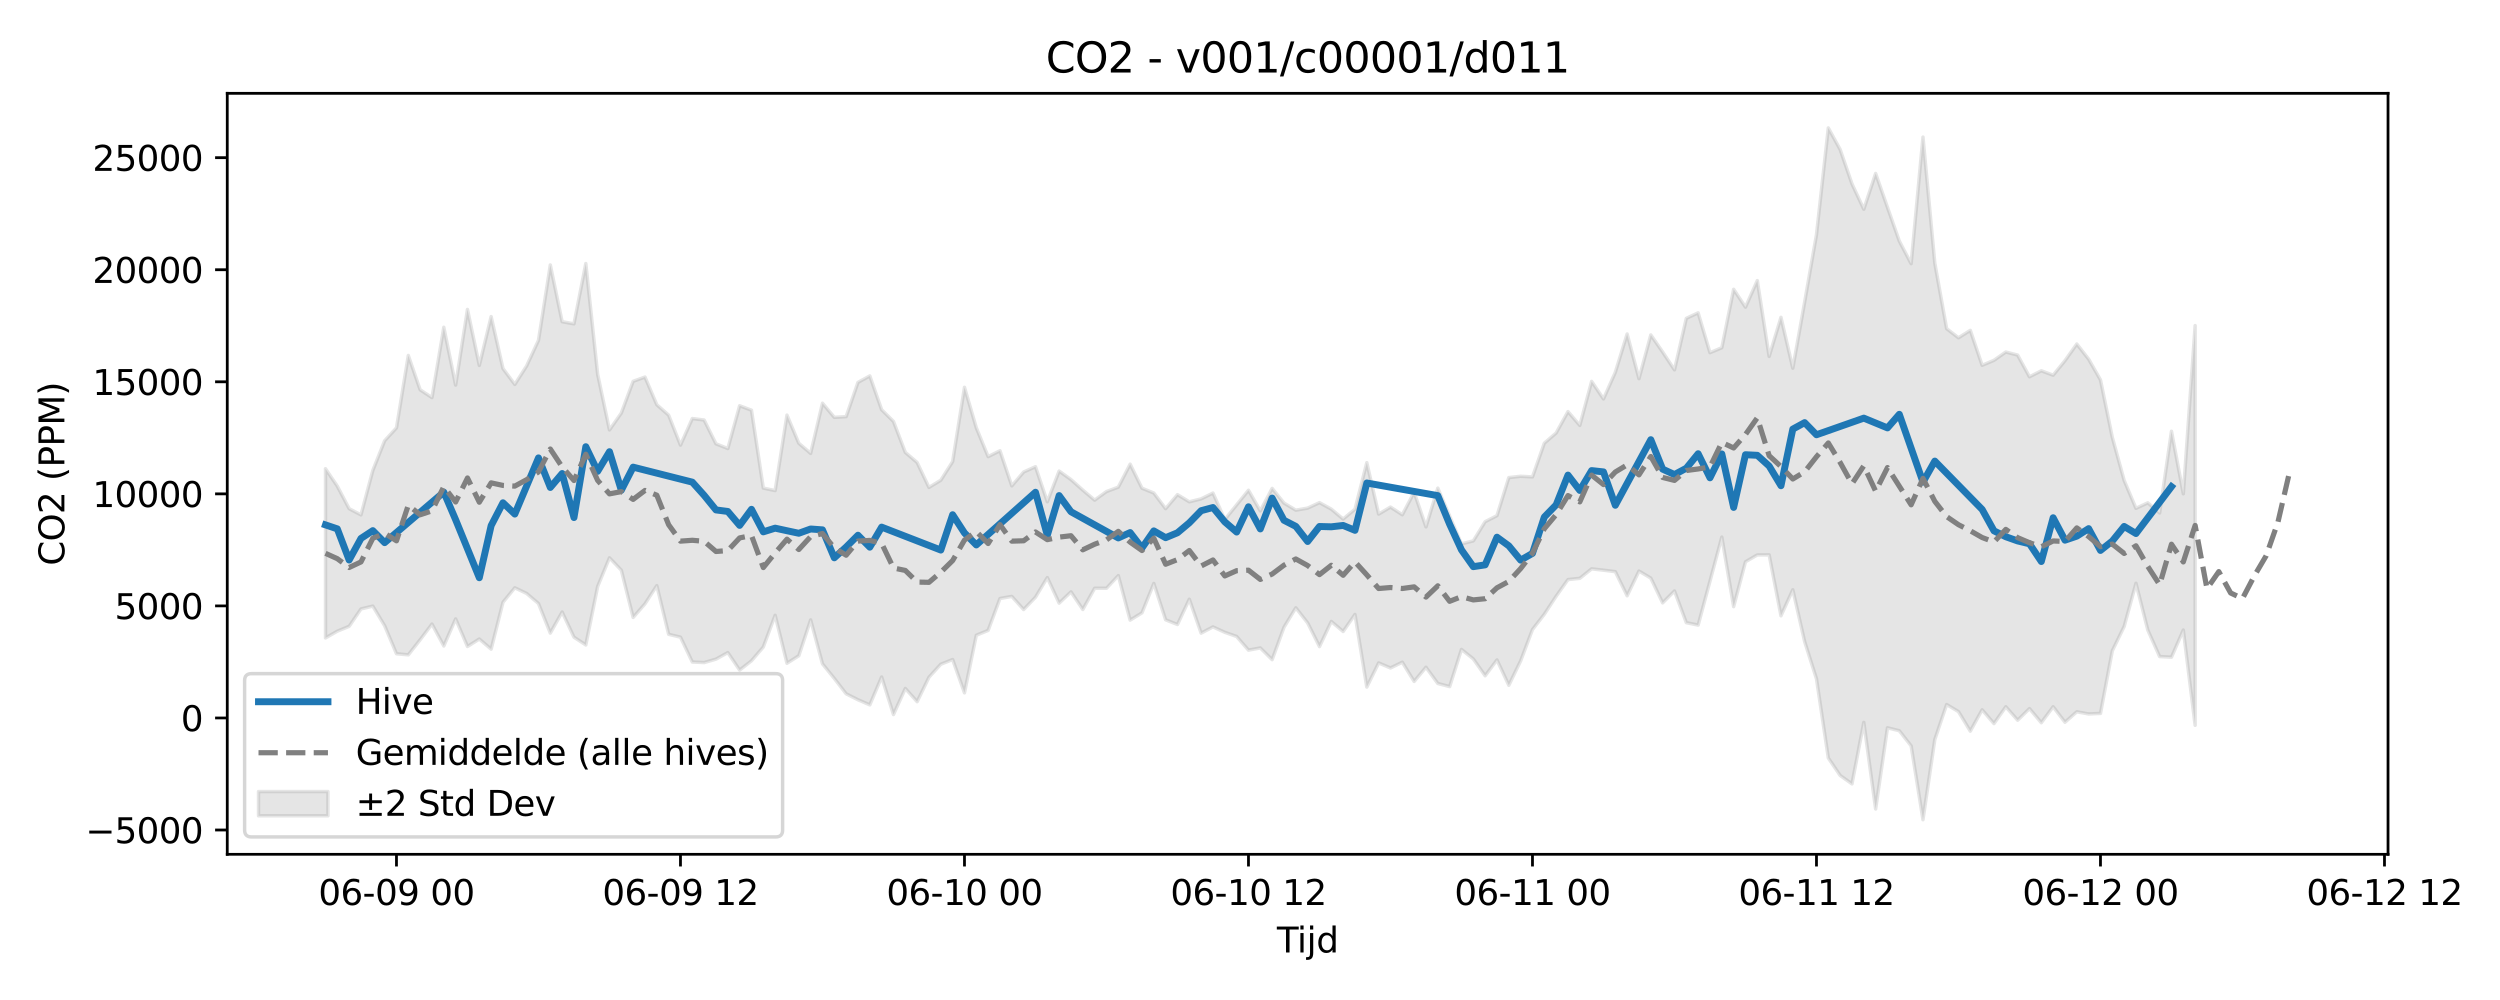 <?xml version="1.0" encoding="utf-8" standalone="no"?>
<!DOCTYPE svg PUBLIC "-//W3C//DTD SVG 1.1//EN"
  "http://www.w3.org/Graphics/SVG/1.1/DTD/svg11.dtd">
<svg xmlns:xlink="http://www.w3.org/1999/xlink" width="720pt" height="288pt" viewBox="0 0 720 288" xmlns="http://www.w3.org/2000/svg" version="1.1">
 <defs>
  <style type="text/css">*{stroke-linejoin: round; stroke-linecap: butt}</style>
 </defs>
 <g id="figure_1">
  <g id="patch_1">
   <path d="M 0 288 
L 720 288 
L 720 0 
L 0 0 
z
" style="fill: #ffffff"/>
  </g>
  <g id="axes_1">
   <g id="patch_2">
    <path d="M 65.45 246.04 
L 687.752 246.04 
L 687.752 26.88 
L 65.45 26.88 
z
" style="fill: #ffffff"/>
   </g>
   <g id="FillBetweenPolyCollection_1">
    <defs>
     <path id="mc09501f28c" d="M 93.736 -153.005 
L 93.736 -104.276 
L 97.144 -106.211 
L 100.552 -107.614 
L 103.96 -112.618 
L 107.368 -113.443 
L 110.776 -107.786 
L 114.184 -99.717 
L 117.592 -99.405 
L 121 -103.745 
L 124.408 -108.27 
L 127.816 -101.955 
L 131.225 -109.756 
L 134.633 -101.806 
L 138.041 -103.96 
L 141.449 -101.044 
L 144.857 -114.542 
L 148.265 -118.716 
L 151.673 -117.086 
L 155.081 -114.177 
L 158.489 -105.667 
L 161.897 -111.736 
L 165.305 -104.49 
L 168.713 -102.254 
L 172.121 -119.076 
L 175.529 -127.351 
L 178.937 -123.786 
L 182.345 -110.171 
L 185.753 -114.088 
L 189.161 -119.336 
L 192.569 -105.314 
L 195.977 -104.504 
L 199.385 -97.335 
L 202.793 -97.177 
L 206.201 -98.163 
L 209.609 -100.057 
L 213.017 -95.012 
L 216.425 -97.695 
L 219.833 -101.659 
L 223.241 -110.799 
L 226.649 -96.98 
L 230.057 -99.143 
L 233.465 -109.472 
L 236.873 -96.816 
L 240.281 -92.606 
L 243.689 -88.187 
L 247.097 -86.468 
L 250.505 -84.993 
L 253.913 -93.028 
L 257.321 -82.207 
L 260.729 -89.719 
L 264.137 -85.913 
L 267.545 -92.959 
L 270.953 -96.705 
L 274.361 -98.048 
L 277.769 -88.462 
L 281.177 -105.051 
L 284.585 -106.446 
L 287.993 -115.63 
L 291.401 -116.232 
L 294.809 -112.45 
L 298.217 -115.993 
L 301.625 -121.655 
L 305.033 -114.295 
L 308.441 -117.542 
L 311.849 -112.461 
L 315.257 -118.574 
L 318.665 -118.573 
L 322.073 -122.231 
L 325.481 -109.398 
L 328.889 -111.501 
L 332.297 -119.966 
L 335.705 -109.494 
L 339.113 -108.139 
L 342.521 -115.425 
L 345.929 -105.657 
L 349.337 -107.45 
L 352.745 -105.893 
L 356.153 -104.692 
L 359.561 -100.757 
L 362.969 -101.395 
L 366.377 -98.008 
L 369.785 -107.343 
L 373.193 -112.953 
L 376.601 -108.597 
L 380.009 -101.781 
L 383.417 -109.017 
L 386.825 -106.128 
L 390.233 -111.037 
L 393.641 -90.12 
L 397.049 -97.076 
L 400.457 -95.622 
L 403.865 -97.276 
L 407.273 -91.741 
L 410.681 -95.83 
L 414.089 -91.153 
L 417.497 -90.254 
L 420.905 -100.965 
L 424.313 -98.223 
L 427.721 -93.38 
L 431.129 -97.934 
L 434.537 -90.638 
L 437.945 -97.667 
L 441.353 -106.684 
L 444.761 -111.089 
L 448.169 -116.275 
L 451.577 -121.079 
L 454.985 -121.437 
L 458.393 -124.173 
L 461.801 -123.781 
L 465.209 -123.364 
L 468.617 -116.416 
L 472.025 -123.534 
L 475.433 -121.498 
L 478.841 -114.367 
L 482.249 -117.801 
L 485.657 -108.666 
L 489.065 -107.972 
L 492.473 -120.616 
L 495.881 -133.316 
L 499.289 -113.282 
L 502.697 -126.2 
L 506.105 -128.179 
L 509.513 -128.191 
L 512.921 -110.651 
L 516.329 -118.142 
L 519.737 -103.223 
L 523.145 -92.496 
L 526.553 -69.696 
L 529.961 -64.666 
L 533.369 -62.239 
L 536.777 -79.957 
L 540.185 -55.011 
L 543.593 -78.392 
L 547.001 -77.546 
L 550.409 -73.177 
L 553.817 -51.922 
L 557.225 -75.005 
L 560.633 -85.092 
L 564.041 -83.055 
L 567.449 -77.421 
L 570.857 -83.582 
L 574.265 -79.598 
L 577.673 -84.45 
L 581.081 -80.58 
L 584.489 -83.92 
L 587.897 -79.857 
L 591.305 -84.454 
L 594.713 -79.996 
L 598.121 -83.006 
L 601.529 -82.379 
L 604.937 -82.532 
L 608.345 -100.569 
L 611.753 -107.556 
L 615.161 -120.016 
L 618.569 -106.537 
L 621.977 -98.908 
L 625.385 -98.731 
L 628.793 -106.54 
L 632.201 -79.111 
L 632.201 -194.231 
L 632.201 -194.231 
L 628.793 -145.795 
L 625.385 -163.799 
L 621.977 -140.259 
L 618.569 -143.189 
L 615.161 -141.605 
L 611.753 -149.662 
L 608.345 -162.038 
L 604.937 -178.594 
L 601.529 -184.561 
L 598.121 -188.925 
L 594.713 -184.126 
L 591.305 -179.95 
L 587.897 -181.212 
L 584.489 -179.485 
L 581.081 -185.74 
L 577.673 -186.62 
L 574.265 -184.232 
L 570.857 -182.8 
L 567.449 -192.86 
L 564.041 -190.712 
L 560.633 -193.347 
L 557.225 -212.213 
L 553.817 -248.52 
L 550.409 -212.056 
L 547.001 -218.574 
L 543.593 -228.282 
L 540.185 -238.042 
L 536.777 -227.746 
L 533.369 -235.054 
L 529.961 -244.946 
L 526.553 -251.158 
L 523.145 -220.424 
L 519.737 -201.003 
L 516.329 -181.959 
L 512.921 -196.606 
L 509.513 -185.353 
L 506.105 -207.194 
L 502.697 -199.543 
L 499.289 -204.684 
L 495.881 -187.857 
L 492.473 -186.425 
L 489.065 -197.906 
L 485.657 -196.319 
L 482.249 -181.488 
L 478.841 -186.629 
L 475.433 -191.543 
L 472.025 -178.943 
L 468.617 -191.816 
L 465.209 -180.768 
L 461.801 -173.107 
L 458.393 -178.162 
L 454.985 -165.482 
L 451.577 -169.464 
L 448.169 -163.301 
L 444.761 -160.363 
L 441.353 -150.656 
L 437.945 -150.837 
L 434.537 -150.455 
L 431.129 -139.494 
L 427.721 -137.759 
L 424.313 -132.231 
L 420.905 -131.363 
L 417.497 -139.393 
L 414.089 -147.418 
L 410.681 -136.262 
L 407.273 -146.226 
L 403.865 -139.749 
L 400.457 -141.965 
L 397.049 -139.939 
L 393.641 -154.752 
L 390.233 -141.346 
L 386.825 -138.514 
L 383.417 -141.375 
L 380.009 -143.241 
L 376.601 -141.664 
L 373.193 -141.074 
L 369.785 -143.122 
L 366.377 -147.345 
L 362.969 -140.862 
L 359.561 -146.812 
L 356.153 -142.6 
L 352.745 -138.37 
L 349.337 -146.004 
L 345.929 -144.327 
L 342.521 -143.481 
L 339.113 -145.54 
L 335.705 -141.504 
L 332.297 -146.01 
L 328.889 -147.397 
L 325.481 -154.323 
L 322.073 -147.706 
L 318.665 -146.436 
L 315.257 -143.962 
L 311.849 -146.854 
L 308.441 -149.885 
L 305.033 -152.333 
L 301.625 -143.501 
L 298.217 -153.59 
L 294.809 -152.058 
L 291.401 -148.065 
L 287.993 -158.19 
L 284.585 -156.49 
L 281.177 -164.799 
L 277.769 -176.457 
L 274.361 -155.068 
L 270.953 -149.703 
L 267.545 -147.623 
L 264.137 -154.805 
L 260.729 -157.713 
L 257.321 -166.626 
L 253.913 -169.997 
L 250.505 -179.731 
L 247.097 -177.877 
L 243.689 -168.012 
L 240.281 -167.811 
L 236.873 -171.88 
L 233.465 -157.426 
L 230.057 -160.339 
L 226.649 -168.451 
L 223.241 -146.719 
L 219.833 -147.43 
L 216.425 -169.866 
L 213.017 -171.147 
L 209.609 -158.821 
L 206.201 -160.181 
L 202.793 -167.037 
L 199.385 -167.461 
L 195.977 -159.801 
L 192.569 -168.442 
L 189.161 -171.435 
L 185.753 -179.41 
L 182.345 -178.178 
L 178.937 -169.042 
L 175.529 -164.179 
L 172.121 -180.229 
L 168.713 -212.105 
L 165.305 -194.736 
L 161.897 -195.345 
L 158.489 -211.694 
L 155.081 -189.981 
L 151.673 -182.62 
L 148.265 -177.287 
L 144.857 -181.856 
L 141.449 -196.821 
L 138.041 -182.765 
L 134.633 -198.879 
L 131.225 -177.098 
L 127.816 -193.75 
L 124.408 -173.494 
L 121 -175.742 
L 117.592 -185.632 
L 114.184 -164.779 
L 110.776 -161.066 
L 107.368 -152.504 
L 103.96 -139.712 
L 100.552 -141.507 
L 97.144 -147.998 
L 93.736 -153.005 
z
" style="stroke: #808080; stroke-opacity: 0.2"/>
    </defs>
    <g clip-path="url(#p5120ecd8a2)">
     <use xlink:href="#mc09501f28c" x="0" y="288" style="fill: #808080; fill-opacity: 0.2; stroke: #808080; stroke-opacity: 0.2"/>
    </g>
   </g>
   <g id="matplotlib.axis_1">
    <g id="xtick_1">
     <g id="line2d_1">
      <defs>
       <path id="m07489b8757" d="M 0 0 
L 0 3.5 
" style="stroke: #000000; stroke-width: 0.8"/>
      </defs>
      <g>
       <use xlink:href="#m07489b8757" x="114.184" y="246.04" style="stroke: #000000; stroke-width: 0.8"/>
      </g>
     </g>
     <g id="text_1">
      <!-- 06-09 00 -->
      <g transform="translate(91.704 260.638) scale(0.1 -0.1)">
       <defs>
        <path id="DejaVuSans-30" d="M 2034 4250 
Q 1547 4250 1301 3770 
Q 1056 3291 1056 2328 
Q 1056 1369 1301 889 
Q 1547 409 2034 409 
Q 2525 409 2770 889 
Q 3016 1369 3016 2328 
Q 3016 3291 2770 3770 
Q 2525 4250 2034 4250 
z
M 2034 4750 
Q 2819 4750 3233 4129 
Q 3647 3509 3647 2328 
Q 3647 1150 3233 529 
Q 2819 -91 2034 -91 
Q 1250 -91 836 529 
Q 422 1150 422 2328 
Q 422 3509 836 4129 
Q 1250 4750 2034 4750 
z
" transform="scale(0.016)"/>
        <path id="DejaVuSans-36" d="M 2113 2584 
Q 1688 2584 1439 2293 
Q 1191 2003 1191 1497 
Q 1191 994 1439 701 
Q 1688 409 2113 409 
Q 2538 409 2786 701 
Q 3034 994 3034 1497 
Q 3034 2003 2786 2293 
Q 2538 2584 2113 2584 
z
M 3366 4563 
L 3366 3988 
Q 3128 4100 2886 4159 
Q 2644 4219 2406 4219 
Q 1781 4219 1451 3797 
Q 1122 3375 1075 2522 
Q 1259 2794 1537 2939 
Q 1816 3084 2150 3084 
Q 2853 3084 3261 2657 
Q 3669 2231 3669 1497 
Q 3669 778 3244 343 
Q 2819 -91 2113 -91 
Q 1303 -91 875 529 
Q 447 1150 447 2328 
Q 447 3434 972 4092 
Q 1497 4750 2381 4750 
Q 2619 4750 2861 4703 
Q 3103 4656 3366 4563 
z
" transform="scale(0.016)"/>
        <path id="DejaVuSans-2d" d="M 313 2009 
L 1997 2009 
L 1997 1497 
L 313 1497 
L 313 2009 
z
" transform="scale(0.016)"/>
        <path id="DejaVuSans-39" d="M 703 97 
L 703 672 
Q 941 559 1184 500 
Q 1428 441 1663 441 
Q 2288 441 2617 861 
Q 2947 1281 2994 2138 
Q 2813 1869 2534 1725 
Q 2256 1581 1919 1581 
Q 1219 1581 811 2004 
Q 403 2428 403 3163 
Q 403 3881 828 4315 
Q 1253 4750 1959 4750 
Q 2769 4750 3195 4129 
Q 3622 3509 3622 2328 
Q 3622 1225 3098 567 
Q 2575 -91 1691 -91 
Q 1453 -91 1209 -44 
Q 966 3 703 97 
z
M 1959 2075 
Q 2384 2075 2632 2365 
Q 2881 2656 2881 3163 
Q 2881 3666 2632 3958 
Q 2384 4250 1959 4250 
Q 1534 4250 1286 3958 
Q 1038 3666 1038 3163 
Q 1038 2656 1286 2365 
Q 1534 2075 1959 2075 
z
" transform="scale(0.016)"/>
        <path id="DejaVuSans-20" transform="scale(0.016)"/>
       </defs>
       <use xlink:href="#DejaVuSans-30"/>
       <use xlink:href="#DejaVuSans-36" transform="translate(63.623 0)"/>
       <use xlink:href="#DejaVuSans-2d" transform="translate(127.246 0)"/>
       <use xlink:href="#DejaVuSans-30" transform="translate(163.33 0)"/>
       <use xlink:href="#DejaVuSans-39" transform="translate(226.953 0)"/>
       <use xlink:href="#DejaVuSans-20" transform="translate(290.576 0)"/>
       <use xlink:href="#DejaVuSans-30" transform="translate(322.363 0)"/>
       <use xlink:href="#DejaVuSans-30" transform="translate(385.986 0)"/>
      </g>
     </g>
    </g>
    <g id="xtick_2">
     <g id="line2d_2">
      <g>
       <use xlink:href="#m07489b8757" x="195.977" y="246.04" style="stroke: #000000; stroke-width: 0.8"/>
      </g>
     </g>
     <g id="text_2">
      <!-- 06-09 12 -->
      <g transform="translate(173.496 260.638) scale(0.1 -0.1)">
       <defs>
        <path id="DejaVuSans-31" d="M 794 531 
L 1825 531 
L 1825 4091 
L 703 3866 
L 703 4441 
L 1819 4666 
L 2450 4666 
L 2450 531 
L 3481 531 
L 3481 0 
L 794 0 
L 794 531 
z
" transform="scale(0.016)"/>
        <path id="DejaVuSans-32" d="M 1228 531 
L 3431 531 
L 3431 0 
L 469 0 
L 469 531 
Q 828 903 1448 1529 
Q 2069 2156 2228 2338 
Q 2531 2678 2651 2914 
Q 2772 3150 2772 3378 
Q 2772 3750 2511 3984 
Q 2250 4219 1831 4219 
Q 1534 4219 1204 4116 
Q 875 4013 500 3803 
L 500 4441 
Q 881 4594 1212 4672 
Q 1544 4750 1819 4750 
Q 2544 4750 2975 4387 
Q 3406 4025 3406 3419 
Q 3406 3131 3298 2873 
Q 3191 2616 2906 2266 
Q 2828 2175 2409 1742 
Q 1991 1309 1228 531 
z
" transform="scale(0.016)"/>
       </defs>
       <use xlink:href="#DejaVuSans-30"/>
       <use xlink:href="#DejaVuSans-36" transform="translate(63.623 0)"/>
       <use xlink:href="#DejaVuSans-2d" transform="translate(127.246 0)"/>
       <use xlink:href="#DejaVuSans-30" transform="translate(163.33 0)"/>
       <use xlink:href="#DejaVuSans-39" transform="translate(226.953 0)"/>
       <use xlink:href="#DejaVuSans-20" transform="translate(290.576 0)"/>
       <use xlink:href="#DejaVuSans-31" transform="translate(322.363 0)"/>
       <use xlink:href="#DejaVuSans-32" transform="translate(385.986 0)"/>
      </g>
     </g>
    </g>
    <g id="xtick_3">
     <g id="line2d_3">
      <g>
       <use xlink:href="#m07489b8757" x="277.769" y="246.04" style="stroke: #000000; stroke-width: 0.8"/>
      </g>
     </g>
     <g id="text_3">
      <!-- 06-10 00 -->
      <g transform="translate(255.288 260.638) scale(0.1 -0.1)">
       <use xlink:href="#DejaVuSans-30"/>
       <use xlink:href="#DejaVuSans-36" transform="translate(63.623 0)"/>
       <use xlink:href="#DejaVuSans-2d" transform="translate(127.246 0)"/>
       <use xlink:href="#DejaVuSans-31" transform="translate(163.33 0)"/>
       <use xlink:href="#DejaVuSans-30" transform="translate(226.953 0)"/>
       <use xlink:href="#DejaVuSans-20" transform="translate(290.576 0)"/>
       <use xlink:href="#DejaVuSans-30" transform="translate(322.363 0)"/>
       <use xlink:href="#DejaVuSans-30" transform="translate(385.986 0)"/>
      </g>
     </g>
    </g>
    <g id="xtick_4">
     <g id="line2d_4">
      <g>
       <use xlink:href="#m07489b8757" x="359.561" y="246.04" style="stroke: #000000; stroke-width: 0.8"/>
      </g>
     </g>
     <g id="text_4">
      <!-- 06-10 12 -->
      <g transform="translate(337.08 260.638) scale(0.1 -0.1)">
       <use xlink:href="#DejaVuSans-30"/>
       <use xlink:href="#DejaVuSans-36" transform="translate(63.623 0)"/>
       <use xlink:href="#DejaVuSans-2d" transform="translate(127.246 0)"/>
       <use xlink:href="#DejaVuSans-31" transform="translate(163.33 0)"/>
       <use xlink:href="#DejaVuSans-30" transform="translate(226.953 0)"/>
       <use xlink:href="#DejaVuSans-20" transform="translate(290.576 0)"/>
       <use xlink:href="#DejaVuSans-31" transform="translate(322.363 0)"/>
       <use xlink:href="#DejaVuSans-32" transform="translate(385.986 0)"/>
      </g>
     </g>
    </g>
    <g id="xtick_5">
     <g id="line2d_5">
      <g>
       <use xlink:href="#m07489b8757" x="441.353" y="246.04" style="stroke: #000000; stroke-width: 0.8"/>
      </g>
     </g>
     <g id="text_5">
      <!-- 06-11 00 -->
      <g transform="translate(418.873 260.638) scale(0.1 -0.1)">
       <use xlink:href="#DejaVuSans-30"/>
       <use xlink:href="#DejaVuSans-36" transform="translate(63.623 0)"/>
       <use xlink:href="#DejaVuSans-2d" transform="translate(127.246 0)"/>
       <use xlink:href="#DejaVuSans-31" transform="translate(163.33 0)"/>
       <use xlink:href="#DejaVuSans-31" transform="translate(226.953 0)"/>
       <use xlink:href="#DejaVuSans-20" transform="translate(290.576 0)"/>
       <use xlink:href="#DejaVuSans-30" transform="translate(322.363 0)"/>
       <use xlink:href="#DejaVuSans-30" transform="translate(385.986 0)"/>
      </g>
     </g>
    </g>
    <g id="xtick_6">
     <g id="line2d_6">
      <g>
       <use xlink:href="#m07489b8757" x="523.145" y="246.04" style="stroke: #000000; stroke-width: 0.8"/>
      </g>
     </g>
     <g id="text_6">
      <!-- 06-11 12 -->
      <g transform="translate(500.665 260.638) scale(0.1 -0.1)">
       <use xlink:href="#DejaVuSans-30"/>
       <use xlink:href="#DejaVuSans-36" transform="translate(63.623 0)"/>
       <use xlink:href="#DejaVuSans-2d" transform="translate(127.246 0)"/>
       <use xlink:href="#DejaVuSans-31" transform="translate(163.33 0)"/>
       <use xlink:href="#DejaVuSans-31" transform="translate(226.953 0)"/>
       <use xlink:href="#DejaVuSans-20" transform="translate(290.576 0)"/>
       <use xlink:href="#DejaVuSans-31" transform="translate(322.363 0)"/>
       <use xlink:href="#DejaVuSans-32" transform="translate(385.986 0)"/>
      </g>
     </g>
    </g>
    <g id="xtick_7">
     <g id="line2d_7">
      <g>
       <use xlink:href="#m07489b8757" x="604.937" y="246.04" style="stroke: #000000; stroke-width: 0.8"/>
      </g>
     </g>
     <g id="text_7">
      <!-- 06-12 00 -->
      <g transform="translate(582.457 260.638) scale(0.1 -0.1)">
       <use xlink:href="#DejaVuSans-30"/>
       <use xlink:href="#DejaVuSans-36" transform="translate(63.623 0)"/>
       <use xlink:href="#DejaVuSans-2d" transform="translate(127.246 0)"/>
       <use xlink:href="#DejaVuSans-31" transform="translate(163.33 0)"/>
       <use xlink:href="#DejaVuSans-32" transform="translate(226.953 0)"/>
       <use xlink:href="#DejaVuSans-20" transform="translate(290.576 0)"/>
       <use xlink:href="#DejaVuSans-30" transform="translate(322.363 0)"/>
       <use xlink:href="#DejaVuSans-30" transform="translate(385.986 0)"/>
      </g>
     </g>
    </g>
    <g id="xtick_8">
     <g id="line2d_8">
      <g>
       <use xlink:href="#m07489b8757" x="686.729" y="246.04" style="stroke: #000000; stroke-width: 0.8"/>
      </g>
     </g>
     <g id="text_8">
      <!-- 06-12 12 -->
      <g transform="translate(664.249 260.638) scale(0.1 -0.1)">
       <use xlink:href="#DejaVuSans-30"/>
       <use xlink:href="#DejaVuSans-36" transform="translate(63.623 0)"/>
       <use xlink:href="#DejaVuSans-2d" transform="translate(127.246 0)"/>
       <use xlink:href="#DejaVuSans-31" transform="translate(163.33 0)"/>
       <use xlink:href="#DejaVuSans-32" transform="translate(226.953 0)"/>
       <use xlink:href="#DejaVuSans-20" transform="translate(290.576 0)"/>
       <use xlink:href="#DejaVuSans-31" transform="translate(322.363 0)"/>
       <use xlink:href="#DejaVuSans-32" transform="translate(385.986 0)"/>
      </g>
     </g>
    </g>
    <g id="text_9">
     <!-- Tijd -->
     <g transform="translate(367.751 274.317) scale(0.1 -0.1)">
      <defs>
       <path id="DejaVuSans-54" d="M -19 4666 
L 3928 4666 
L 3928 4134 
L 2272 4134 
L 2272 0 
L 1638 0 
L 1638 4134 
L -19 4134 
L -19 4666 
z
" transform="scale(0.016)"/>
       <path id="DejaVuSans-69" d="M 603 3500 
L 1178 3500 
L 1178 0 
L 603 0 
L 603 3500 
z
M 603 4863 
L 1178 4863 
L 1178 4134 
L 603 4134 
L 603 4863 
z
" transform="scale(0.016)"/>
       <path id="DejaVuSans-6a" d="M 603 3500 
L 1178 3500 
L 1178 -63 
Q 1178 -731 923 -1031 
Q 669 -1331 103 -1331 
L -116 -1331 
L -116 -844 
L 38 -844 
Q 366 -844 484 -692 
Q 603 -541 603 -63 
L 603 3500 
z
M 603 4863 
L 1178 4863 
L 1178 4134 
L 603 4134 
L 603 4863 
z
" transform="scale(0.016)"/>
       <path id="DejaVuSans-64" d="M 2906 2969 
L 2906 4863 
L 3481 4863 
L 3481 0 
L 2906 0 
L 2906 525 
Q 2725 213 2448 61 
Q 2172 -91 1784 -91 
Q 1150 -91 751 415 
Q 353 922 353 1747 
Q 353 2572 751 3078 
Q 1150 3584 1784 3584 
Q 2172 3584 2448 3432 
Q 2725 3281 2906 2969 
z
M 947 1747 
Q 947 1113 1208 752 
Q 1469 391 1925 391 
Q 2381 391 2643 752 
Q 2906 1113 2906 1747 
Q 2906 2381 2643 2742 
Q 2381 3103 1925 3103 
Q 1469 3103 1208 2742 
Q 947 2381 947 1747 
z
" transform="scale(0.016)"/>
      </defs>
      <use xlink:href="#DejaVuSans-54"/>
      <use xlink:href="#DejaVuSans-69" transform="translate(57.959 0)"/>
      <use xlink:href="#DejaVuSans-6a" transform="translate(85.742 0)"/>
      <use xlink:href="#DejaVuSans-64" transform="translate(113.525 0)"/>
     </g>
    </g>
   </g>
   <g id="matplotlib.axis_2">
    <g id="ytick_1">
     <g id="line2d_9">
      <defs>
       <path id="m42987b2a99" d="M 0 0 
L -3.5 0 
" style="stroke: #000000; stroke-width: 0.8"/>
      </defs>
      <g>
       <use xlink:href="#m42987b2a99" x="65.45" y="239.047" style="stroke: #000000; stroke-width: 0.8"/>
      </g>
     </g>
     <g id="text_10">
      <!-- −5000 -->
      <g transform="translate(24.62 242.846) scale(0.1 -0.1)">
       <defs>
        <path id="DejaVuSans-2212" d="M 678 2272 
L 4684 2272 
L 4684 1741 
L 678 1741 
L 678 2272 
z
" transform="scale(0.016)"/>
        <path id="DejaVuSans-35" d="M 691 4666 
L 3169 4666 
L 3169 4134 
L 1269 4134 
L 1269 2991 
Q 1406 3038 1543 3061 
Q 1681 3084 1819 3084 
Q 2600 3084 3056 2656 
Q 3513 2228 3513 1497 
Q 3513 744 3044 326 
Q 2575 -91 1722 -91 
Q 1428 -91 1123 -41 
Q 819 9 494 109 
L 494 744 
Q 775 591 1075 516 
Q 1375 441 1709 441 
Q 2250 441 2565 725 
Q 2881 1009 2881 1497 
Q 2881 1984 2565 2268 
Q 2250 2553 1709 2553 
Q 1456 2553 1204 2497 
Q 953 2441 691 2322 
L 691 4666 
z
" transform="scale(0.016)"/>
       </defs>
       <use xlink:href="#DejaVuSans-2212"/>
       <use xlink:href="#DejaVuSans-35" transform="translate(83.789 0)"/>
       <use xlink:href="#DejaVuSans-30" transform="translate(147.412 0)"/>
       <use xlink:href="#DejaVuSans-30" transform="translate(211.035 0)"/>
       <use xlink:href="#DejaVuSans-30" transform="translate(274.658 0)"/>
      </g>
     </g>
    </g>
    <g id="ytick_2">
     <g id="line2d_10">
      <g>
       <use xlink:href="#m42987b2a99" x="65.45" y="206.774" style="stroke: #000000; stroke-width: 0.8"/>
      </g>
     </g>
     <g id="text_11">
      <!-- 0 -->
      <g transform="translate(52.087 210.573) scale(0.1 -0.1)">
       <use xlink:href="#DejaVuSans-30"/>
      </g>
     </g>
    </g>
    <g id="ytick_3">
     <g id="line2d_11">
      <g>
       <use xlink:href="#m42987b2a99" x="65.45" y="174.5" style="stroke: #000000; stroke-width: 0.8"/>
      </g>
     </g>
     <g id="text_12">
      <!-- 5000 -->
      <g transform="translate(33 178.299) scale(0.1 -0.1)">
       <use xlink:href="#DejaVuSans-35"/>
       <use xlink:href="#DejaVuSans-30" transform="translate(63.623 0)"/>
       <use xlink:href="#DejaVuSans-30" transform="translate(127.246 0)"/>
       <use xlink:href="#DejaVuSans-30" transform="translate(190.869 0)"/>
      </g>
     </g>
    </g>
    <g id="ytick_4">
     <g id="line2d_12">
      <g>
       <use xlink:href="#m42987b2a99" x="65.45" y="142.227" style="stroke: #000000; stroke-width: 0.8"/>
      </g>
     </g>
     <g id="text_13">
      <!-- 10000 -->
      <g transform="translate(26.637 146.026) scale(0.1 -0.1)">
       <use xlink:href="#DejaVuSans-31"/>
       <use xlink:href="#DejaVuSans-30" transform="translate(63.623 0)"/>
       <use xlink:href="#DejaVuSans-30" transform="translate(127.246 0)"/>
       <use xlink:href="#DejaVuSans-30" transform="translate(190.869 0)"/>
       <use xlink:href="#DejaVuSans-30" transform="translate(254.492 0)"/>
      </g>
     </g>
    </g>
    <g id="ytick_5">
     <g id="line2d_13">
      <g>
       <use xlink:href="#m42987b2a99" x="65.45" y="109.953" style="stroke: #000000; stroke-width: 0.8"/>
      </g>
     </g>
     <g id="text_14">
      <!-- 15000 -->
      <g transform="translate(26.637 113.752) scale(0.1 -0.1)">
       <use xlink:href="#DejaVuSans-31"/>
       <use xlink:href="#DejaVuSans-35" transform="translate(63.623 0)"/>
       <use xlink:href="#DejaVuSans-30" transform="translate(127.246 0)"/>
       <use xlink:href="#DejaVuSans-30" transform="translate(190.869 0)"/>
       <use xlink:href="#DejaVuSans-30" transform="translate(254.492 0)"/>
      </g>
     </g>
    </g>
    <g id="ytick_6">
     <g id="line2d_14">
      <g>
       <use xlink:href="#m42987b2a99" x="65.45" y="77.679" style="stroke: #000000; stroke-width: 0.8"/>
      </g>
     </g>
     <g id="text_15">
      <!-- 20000 -->
      <g transform="translate(26.637 81.479) scale(0.1 -0.1)">
       <use xlink:href="#DejaVuSans-32"/>
       <use xlink:href="#DejaVuSans-30" transform="translate(63.623 0)"/>
       <use xlink:href="#DejaVuSans-30" transform="translate(127.246 0)"/>
       <use xlink:href="#DejaVuSans-30" transform="translate(190.869 0)"/>
       <use xlink:href="#DejaVuSans-30" transform="translate(254.492 0)"/>
      </g>
     </g>
    </g>
    <g id="ytick_7">
     <g id="line2d_15">
      <g>
       <use xlink:href="#m42987b2a99" x="65.45" y="45.406" style="stroke: #000000; stroke-width: 0.8"/>
      </g>
     </g>
     <g id="text_16">
      <!-- 25000 -->
      <g transform="translate(26.637 49.205) scale(0.1 -0.1)">
       <use xlink:href="#DejaVuSans-32"/>
       <use xlink:href="#DejaVuSans-35" transform="translate(63.623 0)"/>
       <use xlink:href="#DejaVuSans-30" transform="translate(127.246 0)"/>
       <use xlink:href="#DejaVuSans-30" transform="translate(190.869 0)"/>
       <use xlink:href="#DejaVuSans-30" transform="translate(254.492 0)"/>
      </g>
     </g>
    </g>
    <g id="text_17">
     <!-- CO2 (PPM) -->
     <g transform="translate(18.541 162.903) rotate(-90) scale(0.1 -0.1)">
      <defs>
       <path id="DejaVuSans-43" d="M 4122 4306 
L 4122 3641 
Q 3803 3938 3442 4084 
Q 3081 4231 2675 4231 
Q 1875 4231 1450 3742 
Q 1025 3253 1025 2328 
Q 1025 1406 1450 917 
Q 1875 428 2675 428 
Q 3081 428 3442 575 
Q 3803 722 4122 1019 
L 4122 359 
Q 3791 134 3420 21 
Q 3050 -91 2638 -91 
Q 1578 -91 968 557 
Q 359 1206 359 2328 
Q 359 3453 968 4101 
Q 1578 4750 2638 4750 
Q 3056 4750 3426 4639 
Q 3797 4528 4122 4306 
z
" transform="scale(0.016)"/>
       <path id="DejaVuSans-4f" d="M 2522 4238 
Q 1834 4238 1429 3725 
Q 1025 3213 1025 2328 
Q 1025 1447 1429 934 
Q 1834 422 2522 422 
Q 3209 422 3611 934 
Q 4013 1447 4013 2328 
Q 4013 3213 3611 3725 
Q 3209 4238 2522 4238 
z
M 2522 4750 
Q 3503 4750 4090 4092 
Q 4678 3434 4678 2328 
Q 4678 1225 4090 567 
Q 3503 -91 2522 -91 
Q 1538 -91 948 565 
Q 359 1222 359 2328 
Q 359 3434 948 4092 
Q 1538 4750 2522 4750 
z
" transform="scale(0.016)"/>
       <path id="DejaVuSans-28" d="M 1984 4856 
Q 1566 4138 1362 3434 
Q 1159 2731 1159 2009 
Q 1159 1288 1364 580 
Q 1569 -128 1984 -844 
L 1484 -844 
Q 1016 -109 783 600 
Q 550 1309 550 2009 
Q 550 2706 781 3412 
Q 1013 4119 1484 4856 
L 1984 4856 
z
" transform="scale(0.016)"/>
       <path id="DejaVuSans-50" d="M 1259 4147 
L 1259 2394 
L 2053 2394 
Q 2494 2394 2734 2622 
Q 2975 2850 2975 3272 
Q 2975 3691 2734 3919 
Q 2494 4147 2053 4147 
L 1259 4147 
z
M 628 4666 
L 2053 4666 
Q 2838 4666 3239 4311 
Q 3641 3956 3641 3272 
Q 3641 2581 3239 2228 
Q 2838 1875 2053 1875 
L 1259 1875 
L 1259 0 
L 628 0 
L 628 4666 
z
" transform="scale(0.016)"/>
       <path id="DejaVuSans-4d" d="M 628 4666 
L 1569 4666 
L 2759 1491 
L 3956 4666 
L 4897 4666 
L 4897 0 
L 4281 0 
L 4281 4097 
L 3078 897 
L 2444 897 
L 1241 4097 
L 1241 0 
L 628 0 
L 628 4666 
z
" transform="scale(0.016)"/>
       <path id="DejaVuSans-29" d="M 513 4856 
L 1013 4856 
Q 1481 4119 1714 3412 
Q 1947 2706 1947 2009 
Q 1947 1309 1714 600 
Q 1481 -109 1013 -844 
L 513 -844 
Q 928 -128 1133 580 
Q 1338 1288 1338 2009 
Q 1338 2731 1133 3434 
Q 928 4138 513 4856 
z
" transform="scale(0.016)"/>
      </defs>
      <use xlink:href="#DejaVuSans-43"/>
      <use xlink:href="#DejaVuSans-4f" transform="translate(69.824 0)"/>
      <use xlink:href="#DejaVuSans-32" transform="translate(148.535 0)"/>
      <use xlink:href="#DejaVuSans-20" transform="translate(212.158 0)"/>
      <use xlink:href="#DejaVuSans-28" transform="translate(243.945 0)"/>
      <use xlink:href="#DejaVuSans-50" transform="translate(282.959 0)"/>
      <use xlink:href="#DejaVuSans-50" transform="translate(343.262 0)"/>
      <use xlink:href="#DejaVuSans-4d" transform="translate(403.564 0)"/>
      <use xlink:href="#DejaVuSans-29" transform="translate(489.844 0)"/>
     </g>
    </g>
   </g>
   <g id="line2d_16">
    <path d="M 93.736 151.166 
L 97.144 152.313 
L 100.552 161.283 
L 103.96 155.069 
L 107.368 152.827 
L 110.776 156.281 
L 127.816 141.73 
L 131.225 149.688 
L 138.041 166.387 
L 141.449 151.379 
L 144.857 144.802 
L 148.265 148.052 
L 155.081 131.876 
L 158.489 140.387 
L 161.897 136.379 
L 165.305 149.052 
L 168.713 128.656 
L 172.121 135.746 
L 175.529 130.09 
L 178.937 141.187 
L 182.345 134.539 
L 199.385 138.855 
L 202.793 142.655 
L 206.201 146.859 
L 209.609 147.298 
L 213.017 151.31 
L 216.425 146.685 
L 219.833 153.172 
L 223.241 152.109 
L 226.649 152.851 
L 230.057 153.578 
L 233.465 152.35 
L 236.873 152.597 
L 240.281 160.646 
L 243.689 157.552 
L 247.097 154.146 
L 250.505 157.584 
L 253.913 151.812 
L 270.953 158.418 
L 274.361 148.242 
L 277.769 153.492 
L 281.177 156.943 
L 298.217 141.768 
L 301.625 154.142 
L 305.033 142.728 
L 308.441 147.382 
L 322.073 154.923 
L 325.481 153.38 
L 328.889 157.819 
L 332.297 152.898 
L 335.705 154.854 
L 339.113 153.434 
L 342.521 150.572 
L 345.929 147.08 
L 349.337 146.164 
L 352.745 150.301 
L 356.153 153.228 
L 359.561 145.96 
L 362.969 152.33 
L 366.377 143.451 
L 369.785 149.843 
L 373.193 151.59 
L 376.601 155.949 
L 380.009 151.627 
L 383.417 151.721 
L 386.825 151.332 
L 390.233 152.735 
L 393.641 139.102 
L 414.089 142.743 
L 417.497 150.981 
L 420.905 158.37 
L 424.313 163.198 
L 427.721 162.679 
L 431.129 154.712 
L 434.537 157.199 
L 437.945 161.32 
L 441.353 159.372 
L 444.761 148.911 
L 448.169 145.404 
L 451.577 136.83 
L 454.985 141.245 
L 458.393 135.529 
L 461.801 135.907 
L 465.209 145.518 
L 475.433 126.632 
L 478.841 135.111 
L 482.249 136.673 
L 485.657 134.849 
L 489.065 130.677 
L 492.473 137.607 
L 495.881 130.733 
L 499.289 146.132 
L 502.697 130.959 
L 506.105 131.129 
L 509.513 134.216 
L 512.921 139.888 
L 516.329 123.581 
L 519.737 121.716 
L 523.145 125.212 
L 536.777 120.423 
L 543.593 123.234 
L 547.001 119.325 
L 553.817 138.844 
L 557.225 132.796 
L 570.857 146.719 
L 574.265 152.883 
L 577.673 154.583 
L 581.081 155.79 
L 584.489 156.61 
L 587.897 161.715 
L 591.305 149.114 
L 594.713 155.571 
L 598.121 154.409 
L 601.529 152.246 
L 604.937 158.525 
L 608.345 155.82 
L 611.753 151.614 
L 615.161 153.658 
L 625.385 140.158 
" clip-path="url(#p5120ecd8a2)" style="fill: none; stroke: #1f77b4; stroke-width: 2; stroke-linecap: square"/>
   </g>
   <g id="line2d_17">
    <path d="M 93.736 159.36 
L 97.144 160.895 
L 100.552 163.44 
L 103.96 161.835 
L 107.368 155.026 
L 110.776 153.574 
L 114.184 155.752 
L 117.592 145.482 
L 121 148.257 
L 124.408 147.118 
L 127.816 140.148 
L 131.225 144.573 
L 134.633 137.658 
L 138.041 144.638 
L 141.449 139.067 
L 144.857 139.801 
L 148.265 139.999 
L 151.673 138.147 
L 155.081 135.921 
L 158.489 129.319 
L 161.897 134.459 
L 165.305 138.387 
L 168.713 130.821 
L 172.121 138.348 
L 175.529 142.235 
L 178.937 141.586 
L 182.345 143.825 
L 185.753 141.251 
L 189.161 142.615 
L 192.569 151.122 
L 195.977 155.847 
L 199.385 155.602 
L 202.793 155.893 
L 206.201 158.828 
L 209.609 158.561 
L 213.017 154.92 
L 216.425 154.219 
L 219.833 163.456 
L 223.241 159.241 
L 226.649 155.285 
L 230.057 158.259 
L 233.465 154.551 
L 236.873 153.652 
L 240.281 157.792 
L 243.689 159.9 
L 247.097 155.828 
L 250.505 155.638 
L 253.913 156.487 
L 257.321 163.583 
L 260.729 164.284 
L 264.137 167.641 
L 267.545 167.709 
L 270.953 164.796 
L 274.361 161.442 
L 277.769 155.541 
L 281.177 153.075 
L 284.585 156.532 
L 287.993 151.09 
L 291.401 155.851 
L 294.809 155.746 
L 298.217 153.209 
L 301.625 155.422 
L 305.033 154.686 
L 308.441 154.287 
L 311.849 158.343 
L 315.257 156.732 
L 318.665 155.496 
L 322.073 153.032 
L 325.481 156.14 
L 328.889 158.551 
L 332.297 155.012 
L 335.705 162.501 
L 339.113 161.161 
L 342.521 158.547 
L 345.929 163.008 
L 349.337 161.273 
L 352.745 165.869 
L 356.153 164.354 
L 359.561 164.215 
L 362.969 166.871 
L 366.377 165.324 
L 369.785 162.768 
L 373.193 160.986 
L 376.601 162.87 
L 380.009 165.489 
L 383.417 162.804 
L 386.825 165.679 
L 390.233 161.809 
L 393.641 165.564 
L 397.049 169.493 
L 400.457 169.206 
L 403.865 169.488 
L 407.273 169.016 
L 410.681 171.954 
L 414.089 168.715 
L 417.497 173.177 
L 420.905 171.836 
L 424.313 172.773 
L 427.721 172.431 
L 431.129 169.286 
L 434.537 167.453 
L 437.945 163.748 
L 441.353 159.33 
L 444.761 152.274 
L 448.169 148.212 
L 451.577 142.729 
L 454.985 144.54 
L 458.393 136.833 
L 461.801 139.556 
L 465.209 135.934 
L 468.617 133.884 
L 472.025 136.761 
L 475.433 131.479 
L 478.841 137.502 
L 482.249 138.356 
L 485.657 135.508 
L 489.065 135.061 
L 492.473 134.479 
L 495.881 127.414 
L 499.289 129.017 
L 502.697 125.129 
L 506.105 120.314 
L 509.513 131.228 
L 512.921 134.372 
L 516.329 137.95 
L 519.737 135.887 
L 523.145 131.54 
L 526.553 127.573 
L 529.961 133.194 
L 533.369 139.353 
L 536.777 134.149 
L 540.185 141.473 
L 543.593 134.663 
L 550.409 145.384 
L 553.817 137.779 
L 557.225 144.391 
L 560.633 148.78 
L 564.041 151.116 
L 567.449 152.86 
L 570.857 154.809 
L 574.265 156.085 
L 577.673 152.465 
L 581.081 154.84 
L 584.489 156.297 
L 587.897 157.465 
L 591.305 155.798 
L 594.713 155.939 
L 598.121 152.035 
L 601.529 154.53 
L 604.937 157.437 
L 608.345 156.697 
L 611.753 159.391 
L 615.161 157.19 
L 618.569 163.137 
L 621.977 168.417 
L 625.385 156.735 
L 628.793 161.832 
L 632.201 151.329 
L 635.609 169.546 
L 639.017 164.624 
L 642.425 170.776 
L 645.833 172.385 
L 649.241 165.864 
L 652.649 160.067 
L 656.057 150.33 
L 659.465 135.617 
L 659.465 135.617 
" clip-path="url(#p5120ecd8a2)" style="fill: none; stroke-dasharray: 5.55,2.4; stroke-dashoffset: 0; stroke: #808080; stroke-width: 1.5"/>
   </g>
   <g id="patch_3">
    <path d="M 65.45 246.04 
L 65.45 26.88 
" style="fill: none; stroke: #000000; stroke-width: 0.8; stroke-linejoin: miter; stroke-linecap: square"/>
   </g>
   <g id="patch_4">
    <path d="M 687.752 246.04 
L 687.752 26.88 
" style="fill: none; stroke: #000000; stroke-width: 0.8; stroke-linejoin: miter; stroke-linecap: square"/>
   </g>
   <g id="patch_5">
    <path d="M 65.45 246.04 
L 687.752 246.04 
" style="fill: none; stroke: #000000; stroke-width: 0.8; stroke-linejoin: miter; stroke-linecap: square"/>
   </g>
   <g id="patch_6">
    <path d="M 65.45 26.88 
L 687.752 26.88 
" style="fill: none; stroke: #000000; stroke-width: 0.8; stroke-linejoin: miter; stroke-linecap: square"/>
   </g>
   <g id="text_18">
    <!-- CO2 - v001/c00001/d011 -->
    <g transform="translate(301.198 20.88) scale(0.12 -0.12)">
     <defs>
      <path id="DejaVuSans-76" d="M 191 3500 
L 800 3500 
L 1894 563 
L 2988 3500 
L 3597 3500 
L 2284 0 
L 1503 0 
L 191 3500 
z
" transform="scale(0.016)"/>
      <path id="DejaVuSans-2f" d="M 1625 4666 
L 2156 4666 
L 531 -594 
L 0 -594 
L 1625 4666 
z
" transform="scale(0.016)"/>
      <path id="DejaVuSans-63" d="M 3122 3366 
L 3122 2828 
Q 2878 2963 2633 3030 
Q 2388 3097 2138 3097 
Q 1578 3097 1268 2742 
Q 959 2388 959 1747 
Q 959 1106 1268 751 
Q 1578 397 2138 397 
Q 2388 397 2633 464 
Q 2878 531 3122 666 
L 3122 134 
Q 2881 22 2623 -34 
Q 2366 -91 2075 -91 
Q 1284 -91 818 406 
Q 353 903 353 1747 
Q 353 2603 823 3093 
Q 1294 3584 2113 3584 
Q 2378 3584 2631 3529 
Q 2884 3475 3122 3366 
z
" transform="scale(0.016)"/>
     </defs>
     <use xlink:href="#DejaVuSans-43"/>
     <use xlink:href="#DejaVuSans-4f" transform="translate(69.824 0)"/>
     <use xlink:href="#DejaVuSans-32" transform="translate(148.535 0)"/>
     <use xlink:href="#DejaVuSans-20" transform="translate(212.158 0)"/>
     <use xlink:href="#DejaVuSans-2d" transform="translate(243.945 0)"/>
     <use xlink:href="#DejaVuSans-20" transform="translate(280.029 0)"/>
     <use xlink:href="#DejaVuSans-76" transform="translate(311.816 0)"/>
     <use xlink:href="#DejaVuSans-30" transform="translate(370.996 0)"/>
     <use xlink:href="#DejaVuSans-30" transform="translate(434.619 0)"/>
     <use xlink:href="#DejaVuSans-31" transform="translate(498.242 0)"/>
     <use xlink:href="#DejaVuSans-2f" transform="translate(561.865 0)"/>
     <use xlink:href="#DejaVuSans-63" transform="translate(595.557 0)"/>
     <use xlink:href="#DejaVuSans-30" transform="translate(650.537 0)"/>
     <use xlink:href="#DejaVuSans-30" transform="translate(714.16 0)"/>
     <use xlink:href="#DejaVuSans-30" transform="translate(777.783 0)"/>
     <use xlink:href="#DejaVuSans-30" transform="translate(841.406 0)"/>
     <use xlink:href="#DejaVuSans-31" transform="translate(905.029 0)"/>
     <use xlink:href="#DejaVuSans-2f" transform="translate(968.652 0)"/>
     <use xlink:href="#DejaVuSans-64" transform="translate(1002.344 0)"/>
     <use xlink:href="#DejaVuSans-30" transform="translate(1065.82 0)"/>
     <use xlink:href="#DejaVuSans-31" transform="translate(1129.443 0)"/>
     <use xlink:href="#DejaVuSans-31" transform="translate(1193.066 0)"/>
    </g>
   </g>
   <g id="legend_1">
    <g id="patch_7">
     <path d="M 72.45 241.04 
L 223.394 241.04 
Q 225.394 241.04 225.394 239.04 
L 225.394 196.006 
Q 225.394 194.006 223.394 194.006 
L 72.45 194.006 
Q 70.45 194.006 70.45 196.006 
L 70.45 239.04 
Q 70.45 241.04 72.45 241.04 
z
" style="fill: #ffffff; opacity: 0.8; stroke: #cccccc; stroke-linejoin: miter"/>
    </g>
    <g id="line2d_18">
     <path d="M 74.45 202.104 
L 84.45 202.104 
L 94.45 202.104 
" style="fill: none; stroke: #1f77b4; stroke-width: 2; stroke-linecap: square"/>
    </g>
    <g id="text_19">
     <!-- Hive -->
     <g transform="translate(102.45 205.604) scale(0.1 -0.1)">
      <defs>
       <path id="DejaVuSans-48" d="M 628 4666 
L 1259 4666 
L 1259 2753 
L 3553 2753 
L 3553 4666 
L 4184 4666 
L 4184 0 
L 3553 0 
L 3553 2222 
L 1259 2222 
L 1259 0 
L 628 0 
L 628 4666 
z
" transform="scale(0.016)"/>
       <path id="DejaVuSans-65" d="M 3597 1894 
L 3597 1613 
L 953 1613 
Q 991 1019 1311 708 
Q 1631 397 2203 397 
Q 2534 397 2845 478 
Q 3156 559 3463 722 
L 3463 178 
Q 3153 47 2828 -22 
Q 2503 -91 2169 -91 
Q 1331 -91 842 396 
Q 353 884 353 1716 
Q 353 2575 817 3079 
Q 1281 3584 2069 3584 
Q 2775 3584 3186 3129 
Q 3597 2675 3597 1894 
z
M 3022 2063 
Q 3016 2534 2758 2815 
Q 2500 3097 2075 3097 
Q 1594 3097 1305 2825 
Q 1016 2553 972 2059 
L 3022 2063 
z
" transform="scale(0.016)"/>
      </defs>
      <use xlink:href="#DejaVuSans-48"/>
      <use xlink:href="#DejaVuSans-69" transform="translate(75.195 0)"/>
      <use xlink:href="#DejaVuSans-76" transform="translate(102.979 0)"/>
      <use xlink:href="#DejaVuSans-65" transform="translate(162.158 0)"/>
     </g>
    </g>
    <g id="line2d_19">
     <path d="M 74.45 216.782 
L 84.45 216.782 
L 94.45 216.782 
" style="fill: none; stroke-dasharray: 5.55,2.4; stroke-dashoffset: 0; stroke: #808080; stroke-width: 1.5"/>
    </g>
    <g id="text_20">
     <!-- Gemiddelde (alle hives) -->
     <g transform="translate(102.45 220.282) scale(0.1 -0.1)">
      <defs>
       <path id="DejaVuSans-47" d="M 3809 666 
L 3809 1919 
L 2778 1919 
L 2778 2438 
L 4434 2438 
L 4434 434 
Q 4069 175 3628 42 
Q 3188 -91 2688 -91 
Q 1594 -91 976 548 
Q 359 1188 359 2328 
Q 359 3472 976 4111 
Q 1594 4750 2688 4750 
Q 3144 4750 3555 4637 
Q 3966 4525 4313 4306 
L 4313 3634 
Q 3963 3931 3569 4081 
Q 3175 4231 2741 4231 
Q 1884 4231 1454 3753 
Q 1025 3275 1025 2328 
Q 1025 1384 1454 906 
Q 1884 428 2741 428 
Q 3075 428 3337 486 
Q 3600 544 3809 666 
z
" transform="scale(0.016)"/>
       <path id="DejaVuSans-6d" d="M 3328 2828 
Q 3544 3216 3844 3400 
Q 4144 3584 4550 3584 
Q 5097 3584 5394 3201 
Q 5691 2819 5691 2113 
L 5691 0 
L 5113 0 
L 5113 2094 
Q 5113 2597 4934 2840 
Q 4756 3084 4391 3084 
Q 3944 3084 3684 2787 
Q 3425 2491 3425 1978 
L 3425 0 
L 2847 0 
L 2847 2094 
Q 2847 2600 2669 2842 
Q 2491 3084 2119 3084 
Q 1678 3084 1418 2786 
Q 1159 2488 1159 1978 
L 1159 0 
L 581 0 
L 581 3500 
L 1159 3500 
L 1159 2956 
Q 1356 3278 1631 3431 
Q 1906 3584 2284 3584 
Q 2666 3584 2933 3390 
Q 3200 3197 3328 2828 
z
" transform="scale(0.016)"/>
       <path id="DejaVuSans-6c" d="M 603 4863 
L 1178 4863 
L 1178 0 
L 603 0 
L 603 4863 
z
" transform="scale(0.016)"/>
       <path id="DejaVuSans-61" d="M 2194 1759 
Q 1497 1759 1228 1600 
Q 959 1441 959 1056 
Q 959 750 1161 570 
Q 1363 391 1709 391 
Q 2188 391 2477 730 
Q 2766 1069 2766 1631 
L 2766 1759 
L 2194 1759 
z
M 3341 1997 
L 3341 0 
L 2766 0 
L 2766 531 
Q 2569 213 2275 61 
Q 1981 -91 1556 -91 
Q 1019 -91 701 211 
Q 384 513 384 1019 
Q 384 1609 779 1909 
Q 1175 2209 1959 2209 
L 2766 2209 
L 2766 2266 
Q 2766 2663 2505 2880 
Q 2244 3097 1772 3097 
Q 1472 3097 1187 3025 
Q 903 2953 641 2809 
L 641 3341 
Q 956 3463 1253 3523 
Q 1550 3584 1831 3584 
Q 2591 3584 2966 3190 
Q 3341 2797 3341 1997 
z
" transform="scale(0.016)"/>
       <path id="DejaVuSans-68" d="M 3513 2113 
L 3513 0 
L 2938 0 
L 2938 2094 
Q 2938 2591 2744 2837 
Q 2550 3084 2163 3084 
Q 1697 3084 1428 2787 
Q 1159 2491 1159 1978 
L 1159 0 
L 581 0 
L 581 4863 
L 1159 4863 
L 1159 2956 
Q 1366 3272 1645 3428 
Q 1925 3584 2291 3584 
Q 2894 3584 3203 3211 
Q 3513 2838 3513 2113 
z
" transform="scale(0.016)"/>
       <path id="DejaVuSans-73" d="M 2834 3397 
L 2834 2853 
Q 2591 2978 2328 3040 
Q 2066 3103 1784 3103 
Q 1356 3103 1142 2972 
Q 928 2841 928 2578 
Q 928 2378 1081 2264 
Q 1234 2150 1697 2047 
L 1894 2003 
Q 2506 1872 2764 1633 
Q 3022 1394 3022 966 
Q 3022 478 2636 193 
Q 2250 -91 1575 -91 
Q 1294 -91 989 -36 
Q 684 19 347 128 
L 347 722 
Q 666 556 975 473 
Q 1284 391 1588 391 
Q 1994 391 2212 530 
Q 2431 669 2431 922 
Q 2431 1156 2273 1281 
Q 2116 1406 1581 1522 
L 1381 1569 
Q 847 1681 609 1914 
Q 372 2147 372 2553 
Q 372 3047 722 3315 
Q 1072 3584 1716 3584 
Q 2034 3584 2315 3537 
Q 2597 3491 2834 3397 
z
" transform="scale(0.016)"/>
      </defs>
      <use xlink:href="#DejaVuSans-47"/>
      <use xlink:href="#DejaVuSans-65" transform="translate(77.49 0)"/>
      <use xlink:href="#DejaVuSans-6d" transform="translate(139.014 0)"/>
      <use xlink:href="#DejaVuSans-69" transform="translate(236.426 0)"/>
      <use xlink:href="#DejaVuSans-64" transform="translate(264.209 0)"/>
      <use xlink:href="#DejaVuSans-64" transform="translate(327.686 0)"/>
      <use xlink:href="#DejaVuSans-65" transform="translate(391.162 0)"/>
      <use xlink:href="#DejaVuSans-6c" transform="translate(452.686 0)"/>
      <use xlink:href="#DejaVuSans-64" transform="translate(480.469 0)"/>
      <use xlink:href="#DejaVuSans-65" transform="translate(543.945 0)"/>
      <use xlink:href="#DejaVuSans-20" transform="translate(605.469 0)"/>
      <use xlink:href="#DejaVuSans-28" transform="translate(637.256 0)"/>
      <use xlink:href="#DejaVuSans-61" transform="translate(676.27 0)"/>
      <use xlink:href="#DejaVuSans-6c" transform="translate(737.549 0)"/>
      <use xlink:href="#DejaVuSans-6c" transform="translate(765.332 0)"/>
      <use xlink:href="#DejaVuSans-65" transform="translate(793.115 0)"/>
      <use xlink:href="#DejaVuSans-20" transform="translate(854.639 0)"/>
      <use xlink:href="#DejaVuSans-68" transform="translate(886.426 0)"/>
      <use xlink:href="#DejaVuSans-69" transform="translate(949.805 0)"/>
      <use xlink:href="#DejaVuSans-76" transform="translate(977.588 0)"/>
      <use xlink:href="#DejaVuSans-65" transform="translate(1036.768 0)"/>
      <use xlink:href="#DejaVuSans-73" transform="translate(1098.291 0)"/>
      <use xlink:href="#DejaVuSans-29" transform="translate(1150.391 0)"/>
     </g>
    </g>
    <g id="patch_8">
     <path d="M 74.45 234.96 
L 94.45 234.96 
L 94.45 227.96 
L 74.45 227.96 
z
" style="fill: #808080; fill-opacity: 0.2; stroke: #808080; stroke-opacity: 0.2; stroke-linejoin: miter"/>
    </g>
    <g id="text_21">
     <!-- ±2 Std Dev -->
     <g transform="translate(102.45 234.96) scale(0.1 -0.1)">
      <defs>
       <path id="DejaVuSans-b1" d="M 2944 4013 
L 2944 2803 
L 4684 2803 
L 4684 2272 
L 2944 2272 
L 2944 1063 
L 2419 1063 
L 2419 2272 
L 678 2272 
L 678 2803 
L 2419 2803 
L 2419 4013 
L 2944 4013 
z
M 678 531 
L 4684 531 
L 4684 0 
L 678 0 
L 678 531 
z
" transform="scale(0.016)"/>
       <path id="DejaVuSans-53" d="M 3425 4513 
L 3425 3897 
Q 3066 4069 2747 4153 
Q 2428 4238 2131 4238 
Q 1616 4238 1336 4038 
Q 1056 3838 1056 3469 
Q 1056 3159 1242 3001 
Q 1428 2844 1947 2747 
L 2328 2669 
Q 3034 2534 3370 2195 
Q 3706 1856 3706 1288 
Q 3706 609 3251 259 
Q 2797 -91 1919 -91 
Q 1588 -91 1214 -16 
Q 841 59 441 206 
L 441 856 
Q 825 641 1194 531 
Q 1563 422 1919 422 
Q 2459 422 2753 634 
Q 3047 847 3047 1241 
Q 3047 1584 2836 1778 
Q 2625 1972 2144 2069 
L 1759 2144 
Q 1053 2284 737 2584 
Q 422 2884 422 3419 
Q 422 4038 858 4394 
Q 1294 4750 2059 4750 
Q 2388 4750 2728 4690 
Q 3069 4631 3425 4513 
z
" transform="scale(0.016)"/>
       <path id="DejaVuSans-74" d="M 1172 4494 
L 1172 3500 
L 2356 3500 
L 2356 3053 
L 1172 3053 
L 1172 1153 
Q 1172 725 1289 603 
Q 1406 481 1766 481 
L 2356 481 
L 2356 0 
L 1766 0 
Q 1100 0 847 248 
Q 594 497 594 1153 
L 594 3053 
L 172 3053 
L 172 3500 
L 594 3500 
L 594 4494 
L 1172 4494 
z
" transform="scale(0.016)"/>
       <path id="DejaVuSans-44" d="M 1259 4147 
L 1259 519 
L 2022 519 
Q 2988 519 3436 956 
Q 3884 1394 3884 2338 
Q 3884 3275 3436 3711 
Q 2988 4147 2022 4147 
L 1259 4147 
z
M 628 4666 
L 1925 4666 
Q 3281 4666 3915 4102 
Q 4550 3538 4550 2338 
Q 4550 1131 3912 565 
Q 3275 0 1925 0 
L 628 0 
L 628 4666 
z
" transform="scale(0.016)"/>
      </defs>
      <use xlink:href="#DejaVuSans-b1"/>
      <use xlink:href="#DejaVuSans-32" transform="translate(83.789 0)"/>
      <use xlink:href="#DejaVuSans-20" transform="translate(147.412 0)"/>
      <use xlink:href="#DejaVuSans-53" transform="translate(179.199 0)"/>
      <use xlink:href="#DejaVuSans-74" transform="translate(242.676 0)"/>
      <use xlink:href="#DejaVuSans-64" transform="translate(281.885 0)"/>
      <use xlink:href="#DejaVuSans-20" transform="translate(345.361 0)"/>
      <use xlink:href="#DejaVuSans-44" transform="translate(377.148 0)"/>
      <use xlink:href="#DejaVuSans-65" transform="translate(454.15 0)"/>
      <use xlink:href="#DejaVuSans-76" transform="translate(515.674 0)"/>
     </g>
    </g>
   </g>
  </g>
 </g>
 <defs>
  <clipPath id="p5120ecd8a2">
   <rect x="65.45" y="26.88" width="622.302" height="219.16"/>
  </clipPath>
 </defs>
</svg>
